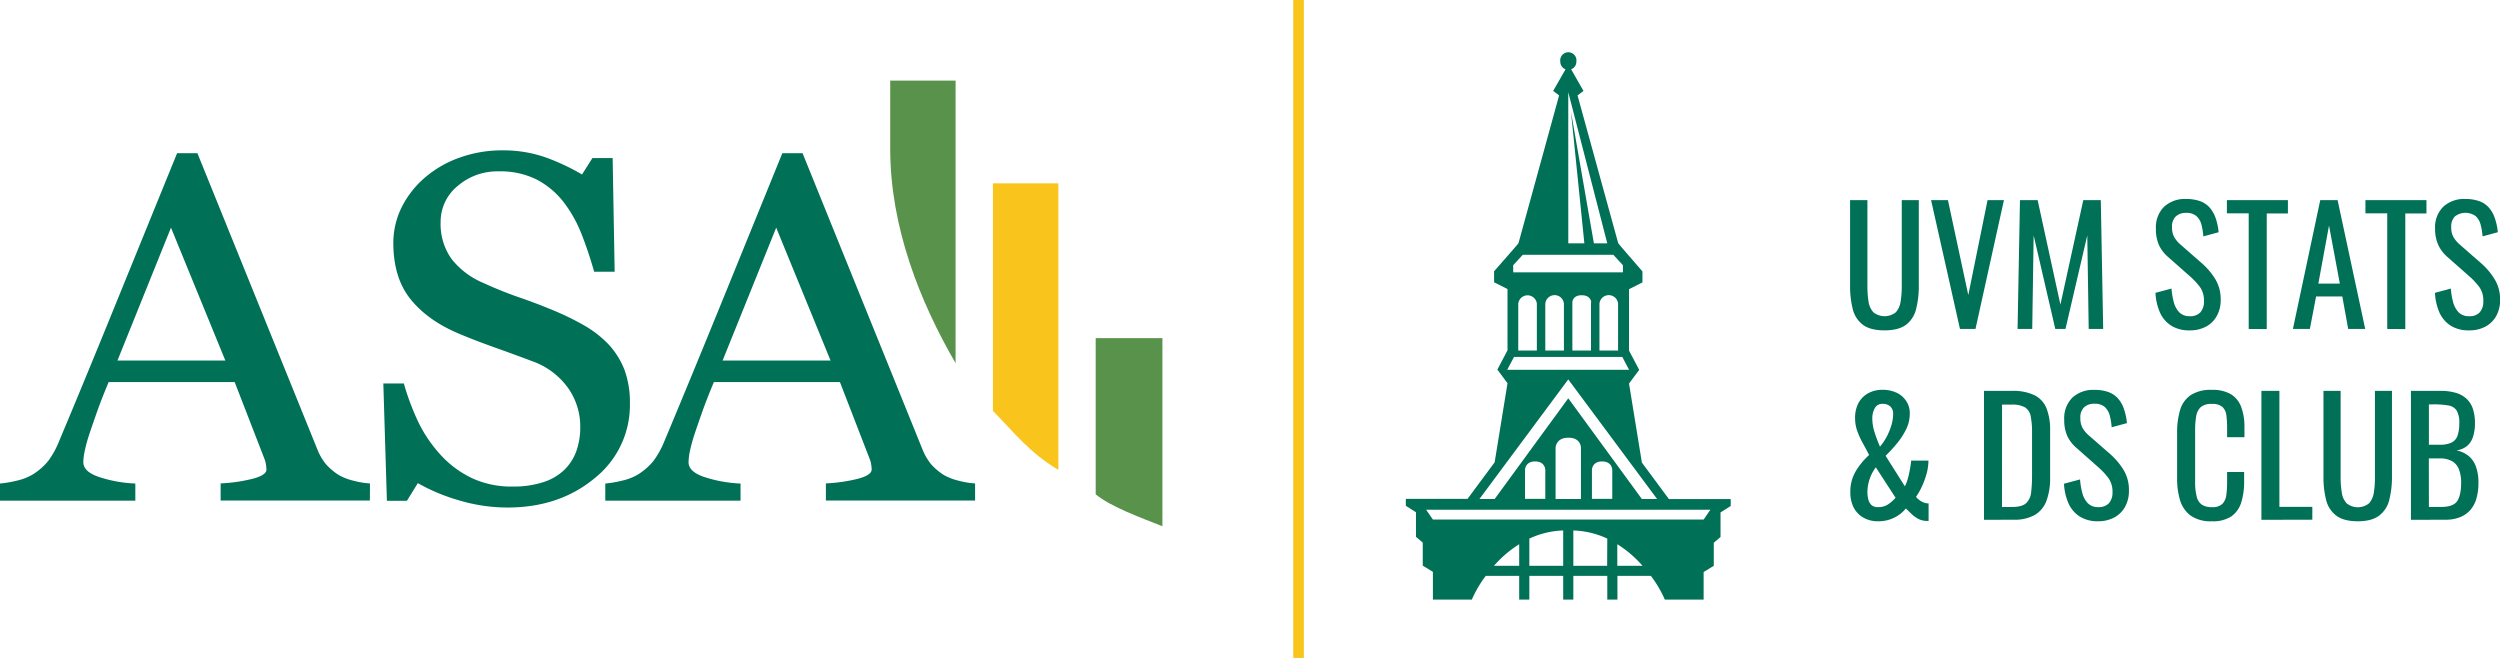 <svg xmlns="http://www.w3.org/2000/svg" viewBox="0 0 778.44 204.86"><defs><style>.a{fill:#007156;}.b{fill:#59934b;}.c{fill:#f9c41b;}</style></defs><path class="a" d="M208.7,487.14H162.23v-5.33a50.4,50.4,0,0,0,10.2-1.5q4.06-1.12,4.06-2.78a10.09,10.09,0,0,0-.16-1.66,7.51,7.51,0,0,0-.47-1.73l-9.26-23.89H127.37q-2.22,5.26-3.59,9.17c-.92,2.6-1.75,5-2.49,7.21a49.53,49.53,0,0,0-1.42,5.26,18.22,18.22,0,0,0-.39,3.31q0,3,5,4.65a41.43,41.43,0,0,0,11.19,2v5.33H93.53v-5.33a34.15,34.15,0,0,0,5.12-.87,17,17,0,0,0,5-1.91,19.61,19.61,0,0,0,4.89-4.25,27.43,27.43,0,0,0,3.38-6.12q8.43-20.07,18.59-45.09L148.67,379H155l37.26,92a17.84,17.84,0,0,0,2.68,4.73,18.2,18.2,0,0,0,4.18,3.53,17.77,17.77,0,0,0,4.72,1.77,24.91,24.91,0,0,0,4.89.79Zm-45-43.58-16.93-41.38L130.1,443.56Z" transform="translate(-93.53 -331.29)"/><path class="a" d="M282.74,438.23a24.85,24.85,0,0,1,5.24,8.22,29.51,29.51,0,0,1,1.69,10.41,29.08,29.08,0,0,1-10.95,23.3q-11,9.16-27.18,9.16a52.75,52.75,0,0,1-15-2.21,59.06,59.06,0,0,1-12.91-5.38l-3.39,5.49H214l-1.11-36.52h6.39a77.62,77.62,0,0,0,4.6,12.21,42.66,42.66,0,0,0,7,10.18,31.66,31.66,0,0,0,9.58,7.07,29.08,29.08,0,0,0,12.72,2.63,29.79,29.79,0,0,0,9.49-1.36,16.71,16.71,0,0,0,6.58-3.84,15.49,15.49,0,0,0,3.74-5.83,22.52,22.52,0,0,0,1.22-7.71,20.76,20.76,0,0,0-3.78-11.93,23.24,23.24,0,0,0-11.26-8.39q-5.13-1.94-11.74-4.3T236,435q-9.47-4.07-14.7-10.63T216,407.18a25.24,25.24,0,0,1,2.59-11.34,29.79,29.79,0,0,1,7.41-9.39,33.8,33.8,0,0,1,10.79-6.13,38.64,38.64,0,0,1,13-2.21,39.78,39.78,0,0,1,13.82,2.25,68,68,0,0,1,11.15,5.26l3.23-5.11h6.3l.63,35.4h-6.38q-1.72-6.09-3.9-11.65A40.32,40.32,0,0,0,269,394.19a25.67,25.67,0,0,0-8.27-6.95,25.29,25.29,0,0,0-12-2.59A18.84,18.84,0,0,0,236,389.23a14.32,14.32,0,0,0-5.27,11.2,18.7,18.7,0,0,0,3.38,11.46,24.58,24.58,0,0,0,9.85,7.47q5.75,2.64,11.3,4.55T266,428a82.28,82.28,0,0,1,9.1,4.43A34,34,0,0,1,282.74,438.23Z" transform="translate(-93.53 -331.29)"/><path class="a" d="M397.15,487.14H350.69v-5.33a50.63,50.63,0,0,0,10.2-1.5q4-1.12,4.05-2.78a11.15,11.15,0,0,0-.15-1.66,8,8,0,0,0-.48-1.73l-9.25-23.89H315.82q-2.2,5.26-3.59,9.17c-.92,2.6-1.75,5-2.49,7.21a52.08,52.08,0,0,0-1.42,5.26,18.22,18.22,0,0,0-.39,3.31q0,3,5,4.65a41.43,41.43,0,0,0,11.19,2v5.33H282v-5.33a33.94,33.94,0,0,0,5.12-.87,17.14,17.14,0,0,0,5-1.91,19.55,19.55,0,0,0,4.88-4.25,27.82,27.82,0,0,0,3.39-6.12q8.41-20.07,18.59-45.09T337.13,379h6.3l37.25,92a17.84,17.84,0,0,0,2.68,4.73,18.2,18.2,0,0,0,4.18,3.53,17.85,17.85,0,0,0,4.73,1.77,24.94,24.94,0,0,0,4.88.79Zm-45-43.58-16.93-41.38-16.69,41.38Z" transform="translate(-93.53 -331.29)"/><path class="b" d="M434.7,436.57v48.64c4.57,3.8,13.71,7.15,20.78,9.94V436.57Z" transform="translate(-93.53 -331.29)"/><path class="c" d="M402.71,388.38v70.86c6.65,6.75,11.22,12.89,20.36,18.36V388.38Z" transform="translate(-93.53 -331.29)"/><path class="b" d="M370.72,356.38v21.21c0,24.32,9.14,47.47,20.36,66.79v-88Z" transform="translate(-93.53 -331.29)"/><rect class="c" x="402.69" width="3.3" height="204.86"/><path class="a" d="M680.3,434.16q-4.37,0-6.69-1.73a8.65,8.65,0,0,1-3.17-4.88,28.72,28.72,0,0,1-.84-7.36V393.6H675v26.84a29.6,29.6,0,0,0,.34,4.71,6.31,6.31,0,0,0,1.51,3.37,5.61,5.61,0,0,0,7,0,6.37,6.37,0,0,0,1.49-3.37,29.54,29.54,0,0,0,.35-4.71V393.6H691v26.59a28.69,28.69,0,0,1-.85,7.36,8.71,8.71,0,0,1-3.14,4.88Q684.65,434.16,680.3,434.16Z" transform="translate(-93.53 -331.29)"/><path class="a" d="M703.82,433.72l-9-40.12h5.25l6.34,29.57,6-29.57h5.1l-8.86,40.12Z" transform="translate(-93.53 -331.29)"/><path class="a" d="M721.75,433.72l.75-40.12H728l7.09,32.54,7.13-32.54h5.45l.74,40.12h-4.51l-.44-29.13-6.79,29.13h-3.17l-6.74-29.13-.44,29.13Z" transform="translate(-93.53 -331.29)"/><path class="a" d="M775.34,434.16a10.46,10.46,0,0,1-5.77-1.48,9.37,9.37,0,0,1-3.49-4.11,17.31,17.31,0,0,1-1.39-6.1l5-1.33a22,22,0,0,0,.67,4.11,7.28,7.28,0,0,0,1.7,3.24,4.36,4.36,0,0,0,3.32,1.26,4.28,4.28,0,0,0,3.3-1.21,5,5,0,0,0,1.11-3.49,7.09,7.09,0,0,0-1.24-4.38,22.17,22.17,0,0,0-3.12-3.35l-6.73-5.94a11.32,11.32,0,0,1-2.93-3.79,12.29,12.29,0,0,1-.94-5.08,9,9,0,0,1,2.53-6.83,9.51,9.51,0,0,1,6.88-2.43,13,13,0,0,1,4.19.62,7.34,7.34,0,0,1,3,1.91,9.4,9.4,0,0,1,1.93,3.24,18.53,18.53,0,0,1,1,4.58l-4.76,1.29a20.51,20.51,0,0,0-.59-3.64,5.4,5.4,0,0,0-1.56-2.67,4.57,4.57,0,0,0-3.2-1,4.5,4.5,0,0,0-3.24,1.11,4.37,4.37,0,0,0-1.17,3.3,6.54,6.54,0,0,0,.62,3,9.22,9.22,0,0,0,2,2.43l6.79,5.94a21.58,21.58,0,0,1,4,4.73A12,12,0,0,1,785,424.6a10.1,10.1,0,0,1-1.24,5.13,8.26,8.26,0,0,1-3.39,3.29A10.51,10.51,0,0,1,775.34,434.16Z" transform="translate(-93.53 -331.29)"/><path class="a" d="M793.72,433.72v-36h-6.79V393.6h19v4.16h-6.59v36Z" transform="translate(-93.53 -331.29)"/><path class="a" d="M807.49,433.72,816,393.6h5.4L830,433.72h-5.3l-1.83-10.11h-8.17l-1.93,10.11Zm7.92-14.12h6.69l-3.37-18.08Z" transform="translate(-93.53 -331.29)"/><path class="a" d="M836.86,433.72v-36h-6.79V393.6h19v4.16h-6.59v36Z" transform="translate(-93.53 -331.29)"/><path class="a" d="M862.36,434.16a10.46,10.46,0,0,1-5.77-1.48,9.44,9.44,0,0,1-3.49-4.11,17.1,17.1,0,0,1-1.38-6.1l4.95-1.33a22,22,0,0,0,.67,4.11,7.2,7.2,0,0,0,1.71,3.24,4.32,4.32,0,0,0,3.31,1.26,4.25,4.25,0,0,0,3.3-1.21,5,5,0,0,0,1.11-3.49,7.09,7.09,0,0,0-1.24-4.38,22.17,22.17,0,0,0-3.12-3.35l-6.73-5.94a11.29,11.29,0,0,1-2.92-3.79,12.12,12.12,0,0,1-1-5.08,9,9,0,0,1,2.53-6.83,9.53,9.53,0,0,1,6.89-2.43,13,13,0,0,1,4.18.62,7.27,7.27,0,0,1,3,1.91,9.4,9.4,0,0,1,1.93,3.24,18.53,18.53,0,0,1,1,4.58l-4.75,1.29a19.62,19.62,0,0,0-.6-3.64,5.4,5.4,0,0,0-1.56-2.67,5.4,5.4,0,0,0-6.44.09,4.41,4.41,0,0,0-1.16,3.3,6.42,6.42,0,0,0,.62,3,9,9,0,0,0,2,2.43l6.79,5.94a21.31,21.31,0,0,1,4,4.73A11.9,11.9,0,0,1,872,424.6a10.2,10.2,0,0,1-1.23,5.13,8.34,8.34,0,0,1-3.4,3.29A10.46,10.46,0,0,1,862.36,434.16Z" transform="translate(-93.53 -331.29)"/><path class="a" d="M678.36,493.6a9,9,0,0,1-4.68-1.17,7.62,7.62,0,0,1-3-3.19,10.37,10.37,0,0,1-1-4.66,12.44,12.44,0,0,1,1.71-6.61,22.18,22.18,0,0,1,4.13-5c-.59-1.19-1.23-2.38-1.91-3.59a26.67,26.67,0,0,1-1.73-3.76,11.78,11.78,0,0,1-.72-4.09,9.9,9.9,0,0,1,1-4.65,7.65,7.65,0,0,1,3-3.1,9,9,0,0,1,4.56-1.11,10,10,0,0,1,4.33.89,7.33,7.33,0,0,1,3,2.55,6.85,6.85,0,0,1,1.14,4,11,11,0,0,1-1.21,5,22.84,22.84,0,0,1-2.95,4.46q-1.74,2.06-3.37,3.64l6,9.51a12.65,12.65,0,0,0,.91-2.35c.25-.88.46-1.81.64-2.8s.33-2,.43-2.87H694a15.75,15.75,0,0,1-.57,4.06,24.68,24.68,0,0,1-1.46,4,21.25,21.25,0,0,1-1.84,3.25,6.13,6.13,0,0,0,1.69,1.41,4.29,4.29,0,0,0,2.23.62v5.45h-.7a5.83,5.83,0,0,1-2.57-.67,9.34,9.34,0,0,1-2.06-1.51c-.61-.6-1.2-1.16-1.76-1.69a10.4,10.4,0,0,1-3.49,2.8A10.94,10.94,0,0,1,678.36,493.6Zm0-4.41a5.31,5.31,0,0,0,3.17-.92,11.26,11.26,0,0,0,2.23-2l-6.14-9.46a12.65,12.65,0,0,0-1.91,3.59,13,13,0,0,0-.71,4.23,8.53,8.53,0,0,0,.29,2.21,3.57,3.57,0,0,0,1,1.73A2.93,2.93,0,0,0,678.36,489.19Zm.55-18.82a18.77,18.77,0,0,0,2-2.92,20.23,20.23,0,0,0,1.51-3.6,12.66,12.66,0,0,0,.59-3.73,2.94,2.94,0,0,0-.89-2.26,3.33,3.33,0,0,0-2.33-.82,2.62,2.62,0,0,0-2.52,1.39,6.48,6.48,0,0,0-.75,3.12,14,14,0,0,0,.77,4.53C677.76,467.59,678.32,469,678.91,470.37Z" transform="translate(-93.53 -331.29)"/><path class="a" d="M711.3,493.15V453H720a15.33,15.33,0,0,1,7.06,1.37,7.79,7.79,0,0,1,3.71,4.08,18.08,18.08,0,0,1,1.12,6.79V480a20.31,20.31,0,0,1-1.12,7.18,8.57,8.57,0,0,1-3.61,4.43,12.92,12.92,0,0,1-6.72,1.51Zm5.6-4h3.17c2,0,3.5-.4,4.36-1.19a5.49,5.49,0,0,0,1.56-3.47,47.49,47.49,0,0,0,.27-5.49V466a25.53,25.53,0,0,0-.4-5,4.24,4.24,0,0,0-1.73-2.83,7.8,7.8,0,0,0-4.21-.89h-3Z" transform="translate(-93.53 -331.29)"/><path class="a" d="M746.86,493.6a10.46,10.46,0,0,1-5.77-1.49A9.37,9.37,0,0,1,737.6,488a17.26,17.26,0,0,1-1.39-6.09l5-1.34a22,22,0,0,0,.67,4.11,7.38,7.38,0,0,0,1.7,3.25,4.36,4.36,0,0,0,3.32,1.26,4.26,4.26,0,0,0,3.3-1.21,5,5,0,0,0,1.11-3.5A7.13,7.13,0,0,0,750,480.1a22.61,22.61,0,0,0-3.12-3.34l-6.73-5.95a11.26,11.26,0,0,1-2.93-3.79,12.24,12.24,0,0,1-.94-5.07,9.06,9.06,0,0,1,2.53-6.84,9.54,9.54,0,0,1,6.88-2.42,12.74,12.74,0,0,1,4.19.62,7.32,7.32,0,0,1,3,1.9,9.35,9.35,0,0,1,1.93,3.25,18.43,18.43,0,0,1,1,4.58l-4.76,1.29a19.5,19.5,0,0,0-.59-3.64,5.48,5.48,0,0,0-1.56-2.68,4.57,4.57,0,0,0-3.2-1,4.5,4.5,0,0,0-3.24,1.11,4.33,4.33,0,0,0-1.16,3.29,6.52,6.52,0,0,0,.61,3,8.91,8.91,0,0,0,2,2.43l6.79,5.94a21.64,21.64,0,0,1,4,4.74,12,12,0,0,1,1.73,6.51,10,10,0,0,1-1.24,5.12,8.28,8.28,0,0,1-3.39,3.3A10.48,10.48,0,0,1,746.86,493.6Z" transform="translate(-93.53 -331.29)"/><path class="a" d="M782.23,493.6a10.77,10.77,0,0,1-6.62-1.79,9.21,9.21,0,0,1-3.27-4.8,23.19,23.19,0,0,1-.91-6.74V466.11a24.49,24.49,0,0,1,.91-7.08,8.56,8.56,0,0,1,3.27-4.68,11.35,11.35,0,0,1,6.62-1.66,11.16,11.16,0,0,1,6,1.38,7.75,7.75,0,0,1,3.17,4,17.49,17.49,0,0,1,1,6.19v3.17H787v-2.83a30.4,30.4,0,0,0-.22-3.93,4.28,4.28,0,0,0-1.22-2.65,4.71,4.71,0,0,0-3.31-.95,4.94,4.94,0,0,0-3.47,1,4.89,4.89,0,0,0-1.41,2.87,25.15,25.15,0,0,0-.33,4.34v15.9a18.37,18.37,0,0,0,.5,4.78,4.2,4.2,0,0,0,1.63,2.5,5.64,5.64,0,0,0,3.08.74,4.41,4.41,0,0,0,3.26-1,4.79,4.79,0,0,0,1.24-2.79,29.88,29.88,0,0,0,.25-4.16v-3h5.3v3a21.46,21.46,0,0,1-.89,6.46,8.34,8.34,0,0,1-3.07,4.36A10.44,10.44,0,0,1,782.23,493.6Z" transform="translate(-93.53 -331.29)"/><path class="a" d="M797.68,493.15V453h5.6v36.11h10.25v4Z" transform="translate(-93.53 -331.29)"/><path class="a" d="M827.69,493.6q-4.35,0-6.68-1.74a8.63,8.63,0,0,1-3.17-4.87,28.72,28.72,0,0,1-.84-7.36V453h5.34v26.85a29.41,29.41,0,0,0,.35,4.7A6.27,6.27,0,0,0,824.2,488a5.57,5.57,0,0,0,7,0,6.41,6.41,0,0,0,1.49-3.37,29.47,29.47,0,0,0,.34-4.7V453h5.3v26.6a28.72,28.72,0,0,1-.84,7.36,8.69,8.69,0,0,1-3.14,4.87Q832.05,493.6,827.69,493.6Z" transform="translate(-93.53 -331.29)"/><path class="a" d="M844.24,493.15V453h9.21a16.63,16.63,0,0,1,4.73.6,8.13,8.13,0,0,1,3.34,1.83,7.48,7.48,0,0,1,2,3.14,14.08,14.08,0,0,1,.65,4.49,13.29,13.29,0,0,1-.62,4.28,6.13,6.13,0,0,1-1.88,2.85,6.62,6.62,0,0,1-3.25,1.34,8.64,8.64,0,0,1,3.91,1.85,7.82,7.82,0,0,1,2.21,3.37,15,15,0,0,1,.72,4.93,17.34,17.34,0,0,1-.6,4.71,9.3,9.3,0,0,1-1.85,3.61,8.43,8.43,0,0,1-3.22,2.3,11.91,11.91,0,0,1-4.64.82Zm5.59-23.38h3.32a8.39,8.39,0,0,0,3.72-.67,3.75,3.75,0,0,0,1.88-2.15,11.52,11.52,0,0,0,.54-3.86,7.32,7.32,0,0,0-.84-4,3.78,3.78,0,0,0-2.62-1.56,26.62,26.62,0,0,0-4.66-.33h-1.34Zm0,19.37h3.77q3.76,0,5-1.76t1.27-5.67a11.55,11.55,0,0,0-.67-4.23,5.07,5.07,0,0,0-2.13-2.58,7.67,7.67,0,0,0-3.94-.87h-3.32Z" transform="translate(-93.53 -331.29)"/><path class="a" d="M624,493.07H539.7L537.59,490H626.1Zm-26.88,14.4v-6.72a35,35,0,0,1,7.86,6.72Zm-3.16,0H583.43v-11A26.57,26.57,0,0,1,594,499Zm-13.69,0H569.73V499a26.58,26.58,0,0,1,10.54-2.53Zm-13.7,0h-7.86a35,35,0,0,1,7.86-6.72Zm8.13-29.84v9h-6.32v-9s0-2.66,3.16-2.66,3.16,2.66,3.16,2.66Zm11.1-6.86v15.9h-7.9v-15.9s0-3.19,4-3.19S585.8,470.77,585.8,470.77Zm9.75,6.86v9h-6.33v-9s0-2.66,3.17-2.66,3.16,2.66,3.16,2.66Zm-13.7-28.2,27.66,37.24h-4.74l-22.92-31.36-22.92,31.36h-4.74Zm-19-3,2.11-4h33.72l2.1,4Zm9.22-20.55v14.55h-5.79V425.86a2.91,2.91,0,0,1,5.79,0Zm8.43,0v14.55h-5.8V425.86a2.91,2.91,0,0,1,5.8,0Zm8.43-.45v15h-5.8v-15s0-2.21,2.9-2.21S589,425.41,589,425.41Zm8.43.45v14.55h-5.8V425.86a2.91,2.91,0,0,1,5.8,0Zm-32.67-12,3-3.26h28.19l3,3.26v2.2H564.72ZM581.85,360,594,407.06h-4.17l-7.14-41,4.17,41h-5Zm31.36,126.72-8.44-11.4-4-24.61,3.17-4.25-3.17-6V421.34l4.18-2.12v-3.41L598.2,408l-.8-1-12.66-46,1.85-1.4-3.85-6.73a2.5,2.5,0,0,0,1.63-2.39,2.53,2.53,0,1,0-5,0,2.5,2.5,0,0,0,1.63,2.39l-3.85,6.73,1.85,1.4-12.65,46-.81,1-6.79,7.77v3.41l4.18,2.12v19.07l-3.16,6,3.16,4.25-4,24.61-8.45,11.4H531.27v2.16l3.16,2v7.66l2.11,1.78v7.19l3.16,1.93V518h12.12a36,36,0,0,1,4.34-7.4h10.41V518h3.16v-7.4h10.54V518h3.16v-7.4H594V518h3.16v-7.4h10.41a35.76,35.76,0,0,1,4.35,7.4H624V509.4l3.16-1.93v-7.19l2.1-1.78v-7.66l3.17-2v-2.16H613.21" transform="translate(-93.53 -331.29)"/></svg>